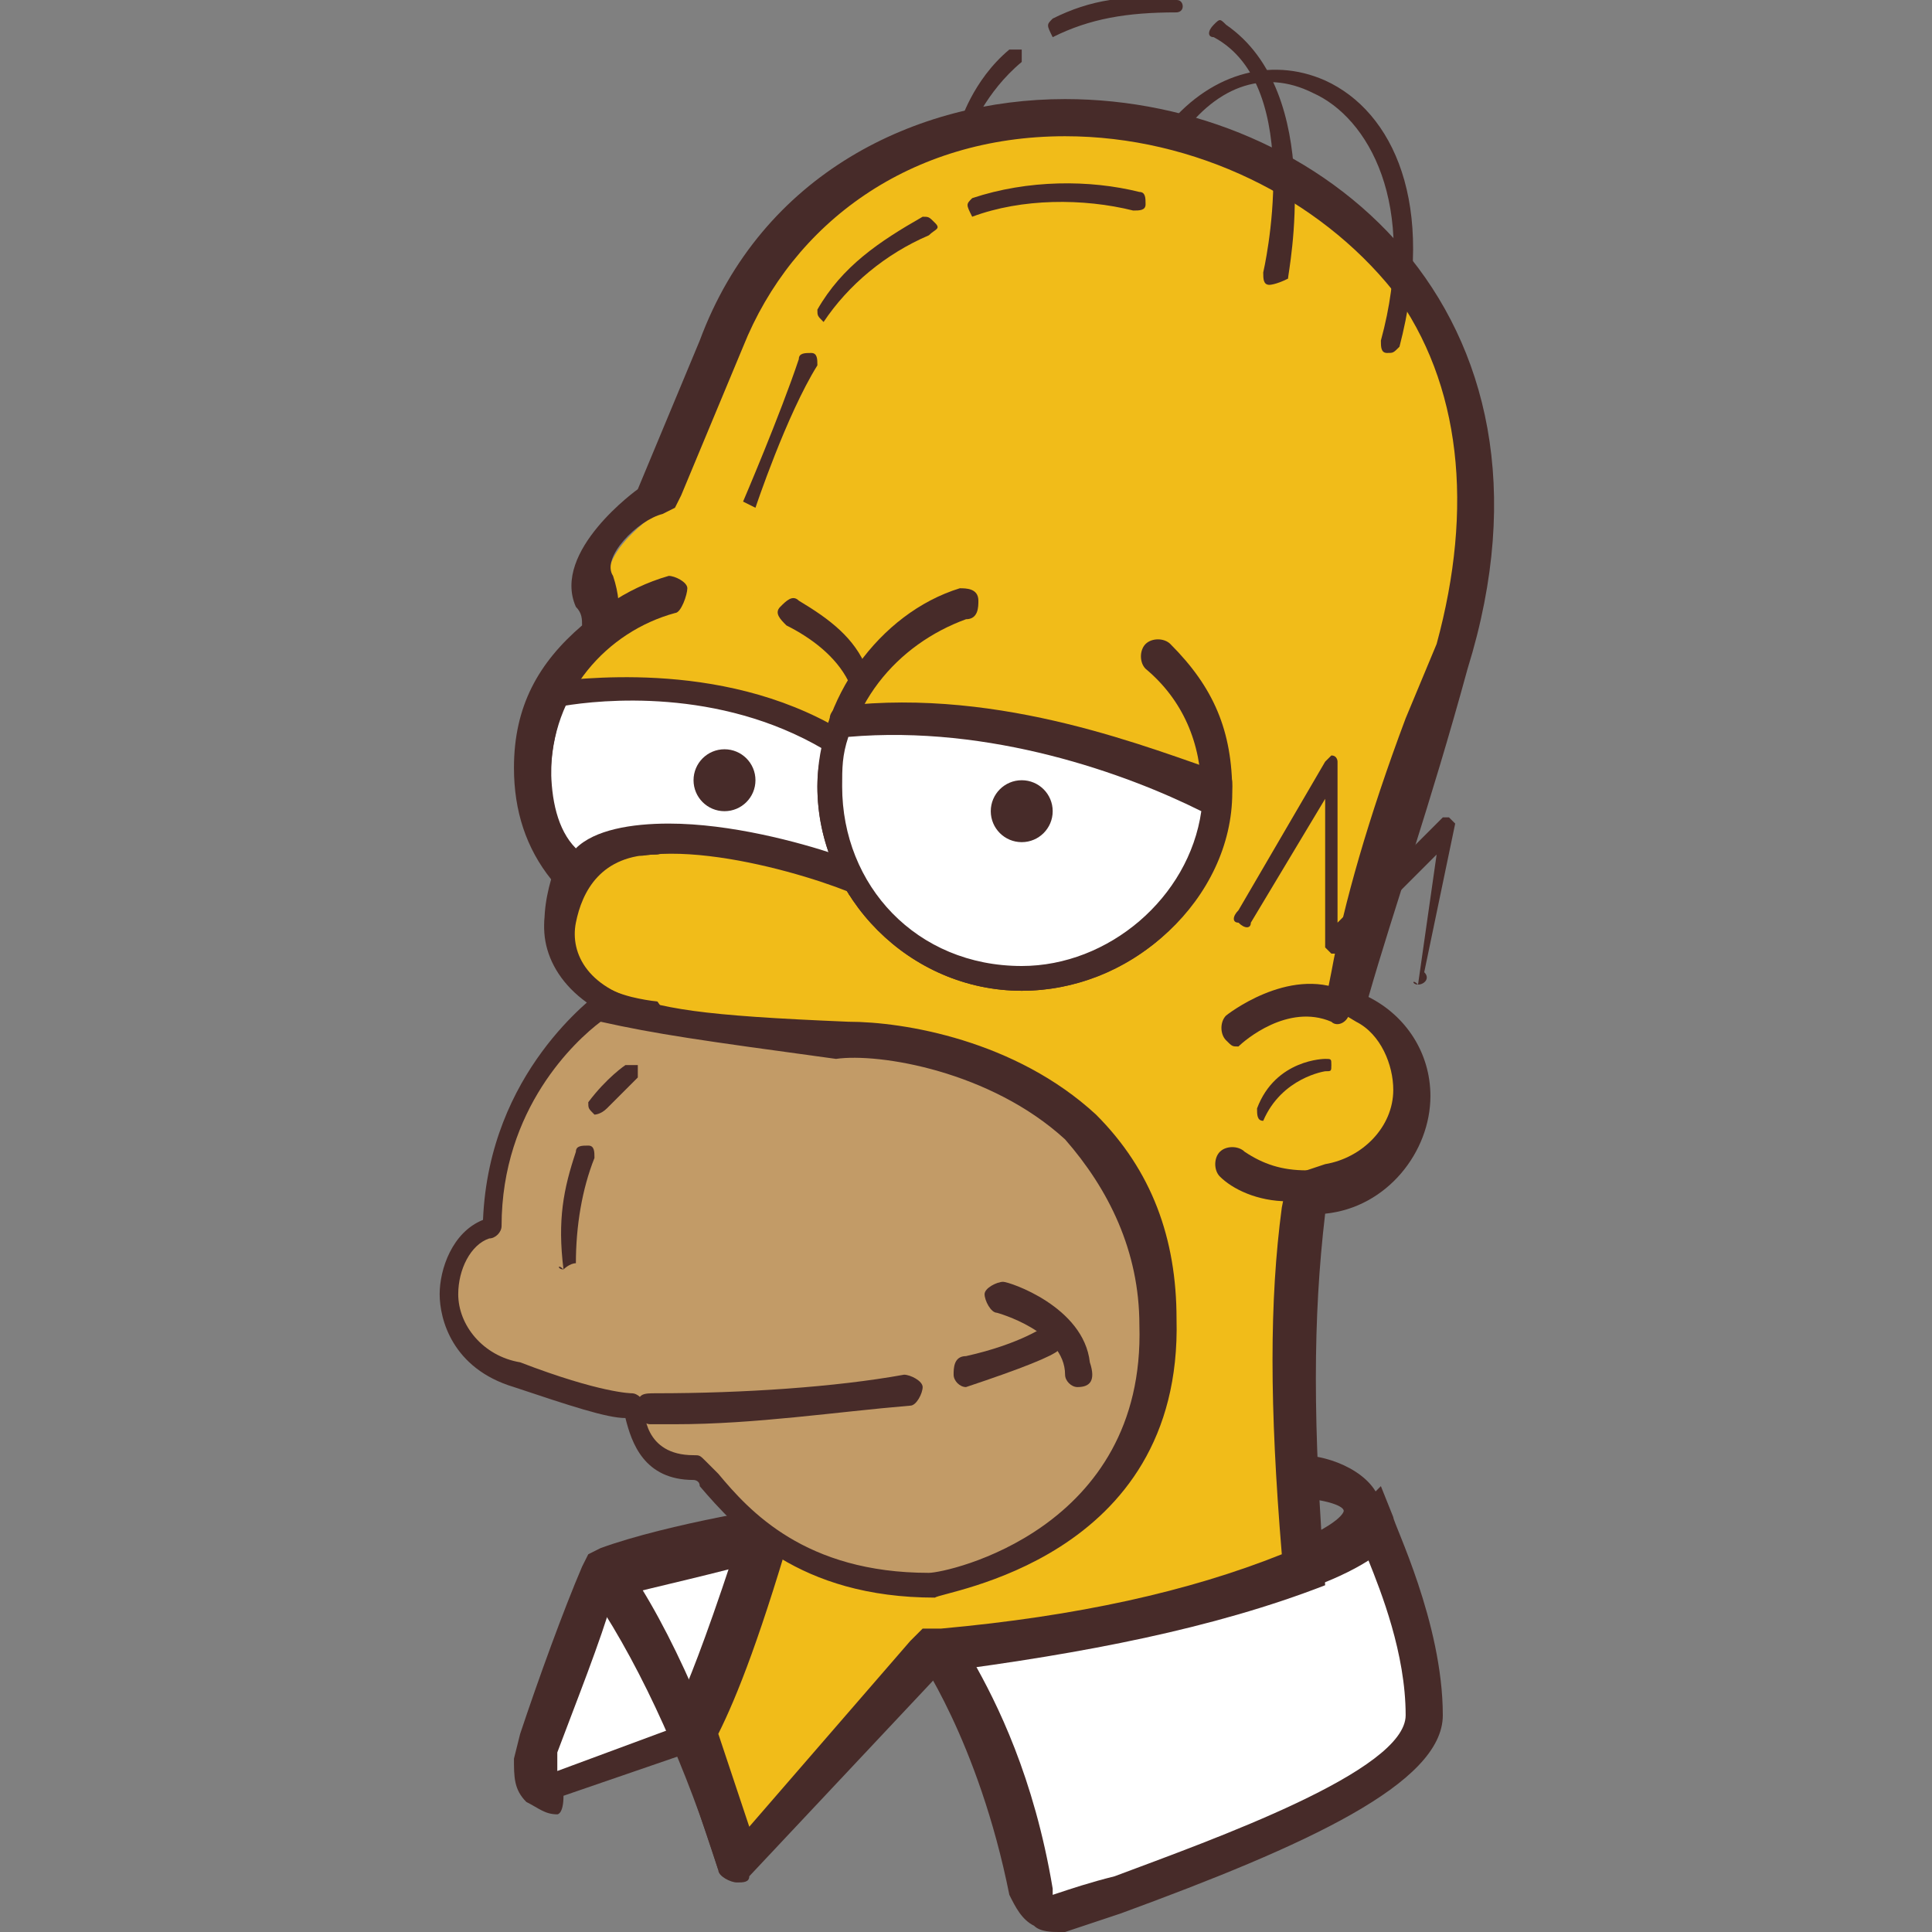 <?xml version="1.0" encoding="utf-8"?>
<!-- Generator: Adobe Illustrator 27.2.0, SVG Export Plug-In . SVG Version: 6.00 Build 0)  -->
<svg version="1.1" id="Capa_1" xmlns="http://www.w3.org/2000/svg" xmlns:xlink="http://www.w3.org/1999/xlink" x="0px" y="0px"
	 viewBox="0 0 31.2 31.2" style="enable-background:new 0 0 31.2 31.2;" xml:space="preserve">
<rect x="0" y="0" width="31.2" height="31.2" fill="#808080" stroke="none"/>
<style type="text/css">
	.st0{fill:#FFFFFF;}
	.st1{fill:#472B29;}
	.st2{fill:#F1BC19;}
	.st3{fill:#C29B67;}
</style>
<g>
	<path class="st0" d="M12.7,24.9c0,0-1.9,0.3-3.1,0.7c-0.3,0.7-0.8,2.2-1.1,3.1C8.5,28.8,8.7,29.1,9,29l3-1.1L12.7,24.9z"/>
	<path class="st1" d="M9,29.3c-0.2,0-0.3-0.1-0.5-0.2c-0.2-0.2-0.2-0.4-0.2-0.7L8.4,28c0.3-0.9,0.7-2,1-2.7l0.1-0.2l0.2-0.1
		c1.1-0.4,3-0.7,3.1-0.7l0.5-0.1l-1,3.7l-3.2,1.1C9.1,29.3,9,29.3,9,29.3z M9.9,25.8c-0.2,0.7-0.6,1.7-0.9,2.5L9,28.6l2.7-1l0.6-2.4
		C11.6,25.4,10.7,25.6,9.9,25.8z"/>
	<path class="st0" d="M15.1,26.5c0,0,1.1,1.4,1.5,4c0.1,0.3,0.3,0.4,0.6,0.3c2.1-0.8,5.7-2,5.7-3.2c0-1.4-0.8-3.1-0.8-3.1
		C21.4,25.5,18.1,26,15.1,26.5z"/>
	<path class="st1" d="M17.1,31.2c-0.1,0-0.3,0-0.4-0.1c-0.2-0.1-0.3-0.3-0.4-0.5c-0.5-2.5-1.5-3.9-1.5-3.9l-0.3-0.4L16,26
		c2.5-0.5,5.3-1,5.9-1.6l0.4-0.4l0.2,0.5c0,0.1,0.8,1.7,0.8,3.2c0,1.1-2.2,2.1-5.2,3.2c-0.3,0.1-0.6,0.2-0.9,0.3
		C17.2,31.2,17.2,31.2,17.1,31.2z M15.7,26.8c0.4,0.7,1,1.9,1.3,3.7c0,0,0,0,0,0.1c0.3-0.1,0.6-0.2,1-0.3c1.6-0.6,4.7-1.7,4.7-2.6
		c0-1-0.4-2-0.6-2.5c-1.1,0.7-3.3,1.1-5.9,1.5H15.7z"/>
	<path class="st2" d="M11.2,28c0.2-0.4,0.6-1.4,1.3-3.8v-0.1V24c-0.6-1.4-0.9-2.9-1.1-4.1c-0.4-1.6-0.7-3.1-1.5-3.9l0,0l0,0
		c-0.9-0.5-0.7-1.2-0.5-1.6l0.1-0.2L9.4,14c-0.4-0.5-0.5-1.1-0.5-1.6c0-0.8,0.3-1.5,1-2l0.1-0.1v-0.1c0-0.2,0-0.4-0.1-0.6
		c-0.4-0.7,0.9-1.4,0.9-1.5L10.8,8l1-2.5c1-2.3,3-3.6,5.5-3.6c2.2,0,4.3,1.1,5.5,2.7c0.9,1.1,1.6,3.2,0.7,6l-0.4,1.1
		c-0.6,1.6-1,3-1.2,4.1l-0.1,0.3l0.2,0.1c0.5,0.3,0.8,0.8,0.8,1.3c0,0.8-0.6,1.4-1.3,1.5h-0.3v0.3c-0.2,1.6-0.2,3.2,0,5.8
		c-1.5,0.7-3.5,1.1-5.9,1.3h-0.1L12,29.9L11.2,28z"/>
	<path class="st1" d="M17.2,2.2c2.1,0,4.1,1,5.3,2.5c1.1,1.5,1.3,3.5,0.7,5.7l-0.5,1.2c-0.6,1.6-1,3-1.2,4.1l-0.1,0.5l0.5,0.3
		c0.4,0.2,0.6,0.7,0.6,1.1c0,0.6-0.5,1.1-1.1,1.2L20.8,19l-0.1,0.5c-0.2,1.5-0.2,3.2,0,5.6c-1.5,0.6-3.3,1-5.5,1.2h-0.3l-0.2,0.2
		l-2.6,3L11.6,28c0.3-0.6,0.7-1.6,1.3-3.7l0.1-0.2L13,23.9c-0.6-1.4-0.9-2.8-1.1-4c-0.4-1.7-0.7-3.2-1.6-4.1l-0.1-0.1H10
		c-0.6-0.3-0.5-0.9-0.4-1.2l0.1-0.4l-0.2-0.3c-0.3-0.4-0.5-1-0.5-1.4c0-0.7,0.3-1.3,0.8-1.8l0.2-0.2v-0.3c0-0.3,0-0.5-0.1-0.8
		C9.7,9,10.3,8.4,10.7,8.3l0.2-0.1L11,8l1-2.4C12.8,3.6,14.7,2.2,17.2,2.2 M17.2,1.6c-2.4,0-4.9,1.2-5.9,3.9l-1,2.4c0,0-1.4,1-1,1.9
		c0.1,0.1,0.1,0.2,0.1,0.3c-0.7,0.6-1.1,1.3-1.1,2.3c0,0.7,0.2,1.3,0.6,1.8c-0.2,0.7-0.2,1.5,0.7,2c1.4,1.3,1.2,4.5,2.6,7.8
		c-1.1,3.5-1.4,3.8-1.4,3.8l0,0l0.8,2.4c0,0.1,0.2,0.2,0.3,0.2c0.1,0,0.2,0,0.2-0.1l3.1-3.3c2.3-0.3,4.4-0.7,6.2-1.4
		c-0.2-2.6-0.2-4.3,0-6c1-0.1,1.7-1,1.7-1.9c0-0.7-0.4-1.3-1-1.6c0.4-1.4,1-3.1,1.6-5.3C25.5,5,21.3,1.6,17.2,1.6L17.2,1.6z"/>
	<path class="st2" d="M9.2,14.1c-0.4-0.5-0.6-1.1-0.6-1.7c0-1.3,1-2.5,2.2-2.8c0.7-0.1,1.5-0.1,2,0.3c0.9,0.5,1.4,1.4,1.4,2.5
		c0,0.7-0.2,1.2-0.6,1.7c-0.5,0.8-1.3,1.1-2.3,1.1"/>
	<path class="st0" d="M8.6,12.5c0,0.7,0.2,1.2,0.6,1.7l0,0c0.9-1.3,4.6,0,4.6,0L13.5,12c-1.9-1.1-4.3-0.8-4.6-0.8
		C8.8,11.6,8.6,12,8.6,12.5z"/>
	<path class="st1" d="M9.3,14.4C9.3,14.4,9.2,14.4,9.3,14.4c-0.1,0-0.2,0-0.2-0.1c-0.4-0.6-0.7-1.2-0.7-1.9c0-0.5,0.1-0.9,0.3-1.3
		c0-0.1,0.1-0.1,0.2-0.1c0.3,0,2.7-0.4,4.7,0.8c0.1,0,0.1,0.1,0.1,0.2l0.3,2.2c0,0.1,0,0.2-0.1,0.2c-0.1,0.1-0.2,0.1-0.2,0
		c-1-0.4-3.6-1.1-4.2-0.1C9.4,14.4,9.4,14.4,9.3,14.4z M10.8,13.3c1,0,2.1,0.3,2.7,0.5l-0.2-1.7c-1.7-1-3.6-0.8-4.2-0.7
		c-0.1,0.3-0.2,0.7-0.2,1c0,0.5,0.1,1,0.4,1.3C9.6,13.4,10.2,13.3,10.8,13.3z"/>
	<path class="st1" d="M8.6,12.6c-0.1,0-0.2-0.1-0.2-0.2c0-1.4,1-2.7,2.4-3.1c0.1,0,0.3,0.1,0.3,0.2S11,9.9,10.9,9.9
		c-1.1,0.3-2,1.3-2,2.6C8.9,12.6,8.8,12.6,8.6,12.6z"/>
	<path class="st1" d="M13.9,11.1c-0.1,0-0.2,0-0.2-0.1c-0.2-0.4-0.6-0.7-1-0.9c-0.1-0.1-0.2-0.2-0.1-0.3c0.1-0.1,0.2-0.2,0.3-0.1
		c0.5,0.3,0.9,0.6,1.1,1.1C14.1,10.9,14,11.1,13.9,11.1C14,11,13.9,11.1,13.9,11.1z"/>
	<path class="st1" d="M16.5,16c-1.8,0-3.3-1.5-3.3-3.3c0-1.4,1-2.8,2.3-3.2c0.1,0,0.3,0,0.3,0.2c0,0.1,0,0.3-0.2,0.3
		c-1.1,0.4-2,1.4-2,2.8c0,1.6,1.2,2.9,2.9,2.9s2.9-1.2,2.9-2.9c0-0.8-0.3-1.5-0.9-2c-0.1-0.1-0.1-0.3,0-0.4s0.3-0.1,0.4,0
		c0.7,0.7,1,1.4,1,2.4C19.9,14.5,18.3,16,16.5,16z"/>
	<path class="st0" d="M13.6,11.7c-0.1,0.3-0.2,0.7-0.2,1c0,1.7,1.4,3.1,3.1,3.1s3-1.2,3.1-2.9C18.3,12.3,16,11.4,13.6,11.7z"/>
	<path class="st1" d="M16.5,16c-1.8,0-3.3-1.5-3.3-3.3c0-0.4,0.1-0.7,0.2-1.1c0-0.1,0.1-0.2,0.2-0.2c2.6-0.3,5,0.7,6.2,1.1
		c0.1,0,0.1,0.1,0.1,0.2C19.8,14.7,18.2,16,16.5,16z M13.7,11.9c-0.1,0.3-0.1,0.5-0.1,0.8c0,1.6,1.2,2.9,2.9,2.9
		c1.4,0,2.7-1.1,2.9-2.5C18.2,12.5,16,11.7,13.7,11.9z"/>
	<path class="st3" d="M15.1,25.5c0,0,3.7-0.6,3.7-4.3c-0.1-3.8-3.7-4.7-5.2-4.6c-2.3-0.1-3.1-0.2-3.9-0.5c0,0-1.8,1.2-1.8,3.6
		c-0.9,0.4-1,1.9,0.5,2.4s1.9,0.5,1.9,0.5s0,1,1,1C11.7,24.1,12.7,25.5,15.1,25.5z"/>
	<path class="st1" d="M15.1,25.8c-2.2,0-3.2-1.1-3.8-1.8c0-0.1-0.1-0.1-0.1-0.1c-0.8,0-1-0.6-1.1-1c-0.3,0-0.9-0.2-1.8-0.5
		c-1-0.3-1.2-1.1-1.2-1.5s0.2-1,0.7-1.2c0.1-2.4,1.8-3.6,1.9-3.7c0.1,0,0.2-0.1,0.2,0c0.8,0.3,1.4,0.4,3.8,0.5c0.9,0,2.7,0.3,4,1.5
		c0.9,0.9,1.3,2,1.3,3.3C19.1,25.2,15.2,25.7,15.1,25.8C15.1,25.7,15.1,25.8,15.1,25.8z M9.7,16.5c-0.4,0.3-1.6,1.4-1.6,3.3
		C8.1,19.9,8,20,7.9,20c-0.3,0.1-0.5,0.5-0.5,0.9c0,0.5,0.4,1,1,1.1c1.3,0.5,1.8,0.5,1.8,0.5c0.1,0,0.2,0.1,0.2,0.2
		c0,0.1,0,0.8,0.8,0.8c0.1,0,0.1,0,0.2,0.1s0.1,0.1,0.2,0.2c0.5,0.6,1.4,1.6,3.4,1.6c0.3,0,3.5-0.7,3.4-4c0-1.2-0.5-2.2-1.2-3
		c-1.2-1.1-3-1.4-3.7-1.3C11.3,16.8,10.6,16.7,9.7,16.5z"/>
	<path class="st1" d="M10.9,23c-0.1,0-0.2,0-0.4,0c-0.1,0-0.2-0.1-0.2-0.3c0-0.2,0.1-0.2,0.3-0.2c1.4,0,2.9-0.1,4-0.3
		c0.1,0,0.3,0.1,0.3,0.2c0,0.1-0.1,0.3-0.2,0.3C13.5,22.8,12.2,23,10.9,23z"/>
	<path class="st1" d="M15.6,22.4c-0.1,0-0.2-0.1-0.2-0.2c0-0.1,0-0.3,0.2-0.3c0.9-0.2,1.3-0.5,1.3-0.5c0.1-0.1,0.3,0,0.3,0.1
		c0.1,0.1,0,0.3-0.1,0.3C17,21.9,16.5,22.1,15.6,22.4L15.6,22.4z"/>
	<path class="st1" d="M17.4,22.4c-0.1,0-0.2-0.1-0.2-0.2c0-0.7-1.1-1-1.1-1c-0.1,0-0.2-0.2-0.2-0.3c0-0.1,0.2-0.2,0.3-0.2
		c0.1,0,1.3,0.4,1.4,1.3C17.7,22.3,17.6,22.4,17.4,22.4L17.4,22.4z"/>
	<path class="st1" d="M20.5,4.6C20.4,4.6,20.4,4.6,20.5,4.6c-0.1,0-0.1-0.1-0.1-0.2c0,0,0.7-3-0.8-3.8c-0.1,0-0.1-0.1,0-0.2
		s0.1-0.1,0.2,0c1.6,1.1,1,4,1,4.1C20.6,4.6,20.5,4.6,20.5,4.6z"/>
	<path class="st1" d="M17,0.6C17,0.6,16.9,0.6,17,0.6c-0.1-0.2-0.1-0.2,0-0.3C17.6,0,18.2-0.1,19,0c0.1,0,0.1,0.1,0.1,0.1
		c0,0.1-0.1,0.1-0.1,0.1C18.2,0.2,17.6,0.3,17,0.6L17,0.6z"/>
	<path class="st1" d="M15.6,2.2L15.6,2.2c-0.1,0-0.1-0.1-0.1-0.2c0,0,0.2-0.7,0.8-1.2c0,0,0.1,0,0.2,0c0,0,0,0.1,0,0.2
		C15.9,1.5,15.7,2.1,15.6,2.2C15.7,2.2,15.7,2.2,15.6,2.2z"/>
	<path class="st1" d="M22.4,5.7L22.4,5.7c-0.1,0-0.1-0.1-0.1-0.2c0.6-2.2-0.2-3.6-1.1-4c-0.8-0.4-1.6-0.1-2.2,0.8
		c0,0.1-0.1,0.1-0.2,0c-0.1,0-0.1-0.1,0-0.2c0.7-0.9,1.7-1.2,2.6-0.8c1.1,0.5,1.8,2,1.2,4.3C22.5,5.7,22.5,5.7,22.4,5.7z"/>
	<path class="st1" d="M20,16.9c-0.1,0-0.1,0-0.2-0.1c-0.1-0.1-0.1-0.3,0-0.4c0,0,1-0.8,1.9-0.4c0.1,0.1,0.2,0.2,0.1,0.3
		c0,0.2-0.2,0.3-0.3,0.2C20.8,16.2,20.1,16.8,20,16.9C20.1,16.9,20,16.9,20,16.9z"/>
	<path class="st1" d="M20.8,19.4c-0.5,0-0.9-0.2-1.1-0.4c-0.1-0.1-0.1-0.3,0-0.4s0.3-0.1,0.4,0c0.3,0.2,0.6,0.3,1,0.3
		c0.1,0,0.3,0.1,0.3,0.2s-0.1,0.3-0.2,0.3C21,19.4,20.9,19.4,20.8,19.4z"/>
	<path class="st1" d="M20.4,18.1C20.3,18.1,20.3,18.1,20.4,18.1c-0.1,0-0.1-0.1-0.1-0.2c0.3-0.8,1.1-0.8,1.1-0.8
		c0.1,0,0.1,0,0.1,0.1c0,0.1,0,0.1-0.1,0.1C21.4,17.3,20.7,17.4,20.4,18.1C20.5,18.1,20.4,18.1,20.4,18.1z"/>
	<path class="st1" d="M22.9,15.9L22.9,15.9C22.8,15.9,22.8,15.8,22.9,15.9l0.3-2.1l-1.6,1.6h-0.1l-0.1-0.1v-2.4l-1.2,2
		c0,0.1-0.1,0.1-0.2,0c-0.1,0-0.1-0.1,0-0.2l1.4-2.4l0.1-0.1c0.1,0,0.1,0.1,0.1,0.1v2.6l1.7-1.7h0.1l0.1,0.1L23,15.7
		C23.1,15.8,23,15.9,22.9,15.9z"/>
	<path class="st1" d="M11.6,30.2c-0.5-1.6-1.2-3.2-2-4.4l0.6-0.4c0.8,1.2,1.5,3,2,4.6L11.6,30.2z"/>
	<path class="st1" d="M21,25.6l-0.3-0.6c1-0.4,1-0.6,1-0.6c0-0.1-0.4-0.2-0.7-0.2v-0.7c0.5,0,1.2,0.3,1.3,0.8
		C22.5,25.1,21.4,25.5,21,25.6z"/>
	<circle class="st1" cx="16.5" cy="13.1" r="0.5"/>
	<circle class="st1" cx="11.7" cy="12.6" r="0.5"/>
	<path class="st2" d="M10.2,13.8c-1.4,0-1.6,1.9,0,2.3C12.7,16.7,11.6,13.9,10.2,13.8z"/>
	<g>
		<path class="st1" d="M10.4,16.6C10.3,16.6,10.3,16.6,10.4,16.6c-1.2-0.3-1.7-1.1-1.6-1.8c0.1-0.7,0.7-1.4,1.8-1.4
			c0.1,0,0.2,0.1,0.2,0.2c0,0.1-0.1,0.2-0.2,0.2c-0.9,0-1.2,0.6-1.3,1.1c-0.1,0.5,0.2,1.1,1.2,1.3c0.1,0,0.2,0.2,0.2,0.3
			C10.6,16.5,10.5,16.6,10.4,16.6z"/>
	</g>
	<g>
		<path class="st1" d="M12.2,8.2L12,8.1c0,0,0.6-1.4,0.9-2.3c0-0.1,0.1-0.1,0.2-0.1c0.1,0,0.1,0.1,0.1,0.2
			C12.7,6.7,12.2,8.2,12.2,8.2z"/>
	</g>
	<g>
		<path class="st1" d="M13.3,5.2C13.3,5.2,13.2,5.2,13.3,5.2c-0.1-0.1-0.1-0.1-0.1-0.2c0.4-0.7,1-1.1,1.7-1.5c0.1,0,0.1,0,0.2,0.1
			c0.1,0.1,0,0.1-0.1,0.2C14.3,4.1,13.7,4.6,13.3,5.2C13.4,5.2,13.3,5.2,13.3,5.2z"/>
	</g>
	<g>
		<path class="st1" d="M15.7,3.5C15.6,3.5,15.6,3.5,15.7,3.5c-0.1-0.2-0.1-0.2,0-0.3c0.9-0.3,1.9-0.3,2.7-0.1c0.1,0,0.1,0.1,0.1,0.2
			c0,0.1-0.1,0.1-0.2,0.1C17.5,3.2,16.5,3.2,15.7,3.5L15.7,3.5z"/>
	</g>
	<g>
		<path class="st1" d="M9.1,20.5C9,20.5,9,20.4,9.1,20.5c-0.1-0.8,0-1.3,0.2-1.9c0-0.1,0.1-0.1,0.2-0.1s0.1,0.1,0.1,0.2
			c-0.2,0.5-0.3,1.1-0.3,1.7C9.2,20.4,9.1,20.5,9.1,20.5z"/>
	</g>
	<g>
		<path class="st1" d="M9.6,18C9.6,18,9.5,18,9.6,18c-0.1-0.1-0.1-0.1-0.1-0.2c0.3-0.4,0.6-0.6,0.6-0.6c0.1,0,0.1,0,0.2,0
			c0,0.1,0,0.1,0,0.2c0,0-0.2,0.2-0.5,0.5C9.7,18,9.6,18,9.6,18z"/>
	</g>
</g>
</svg>
